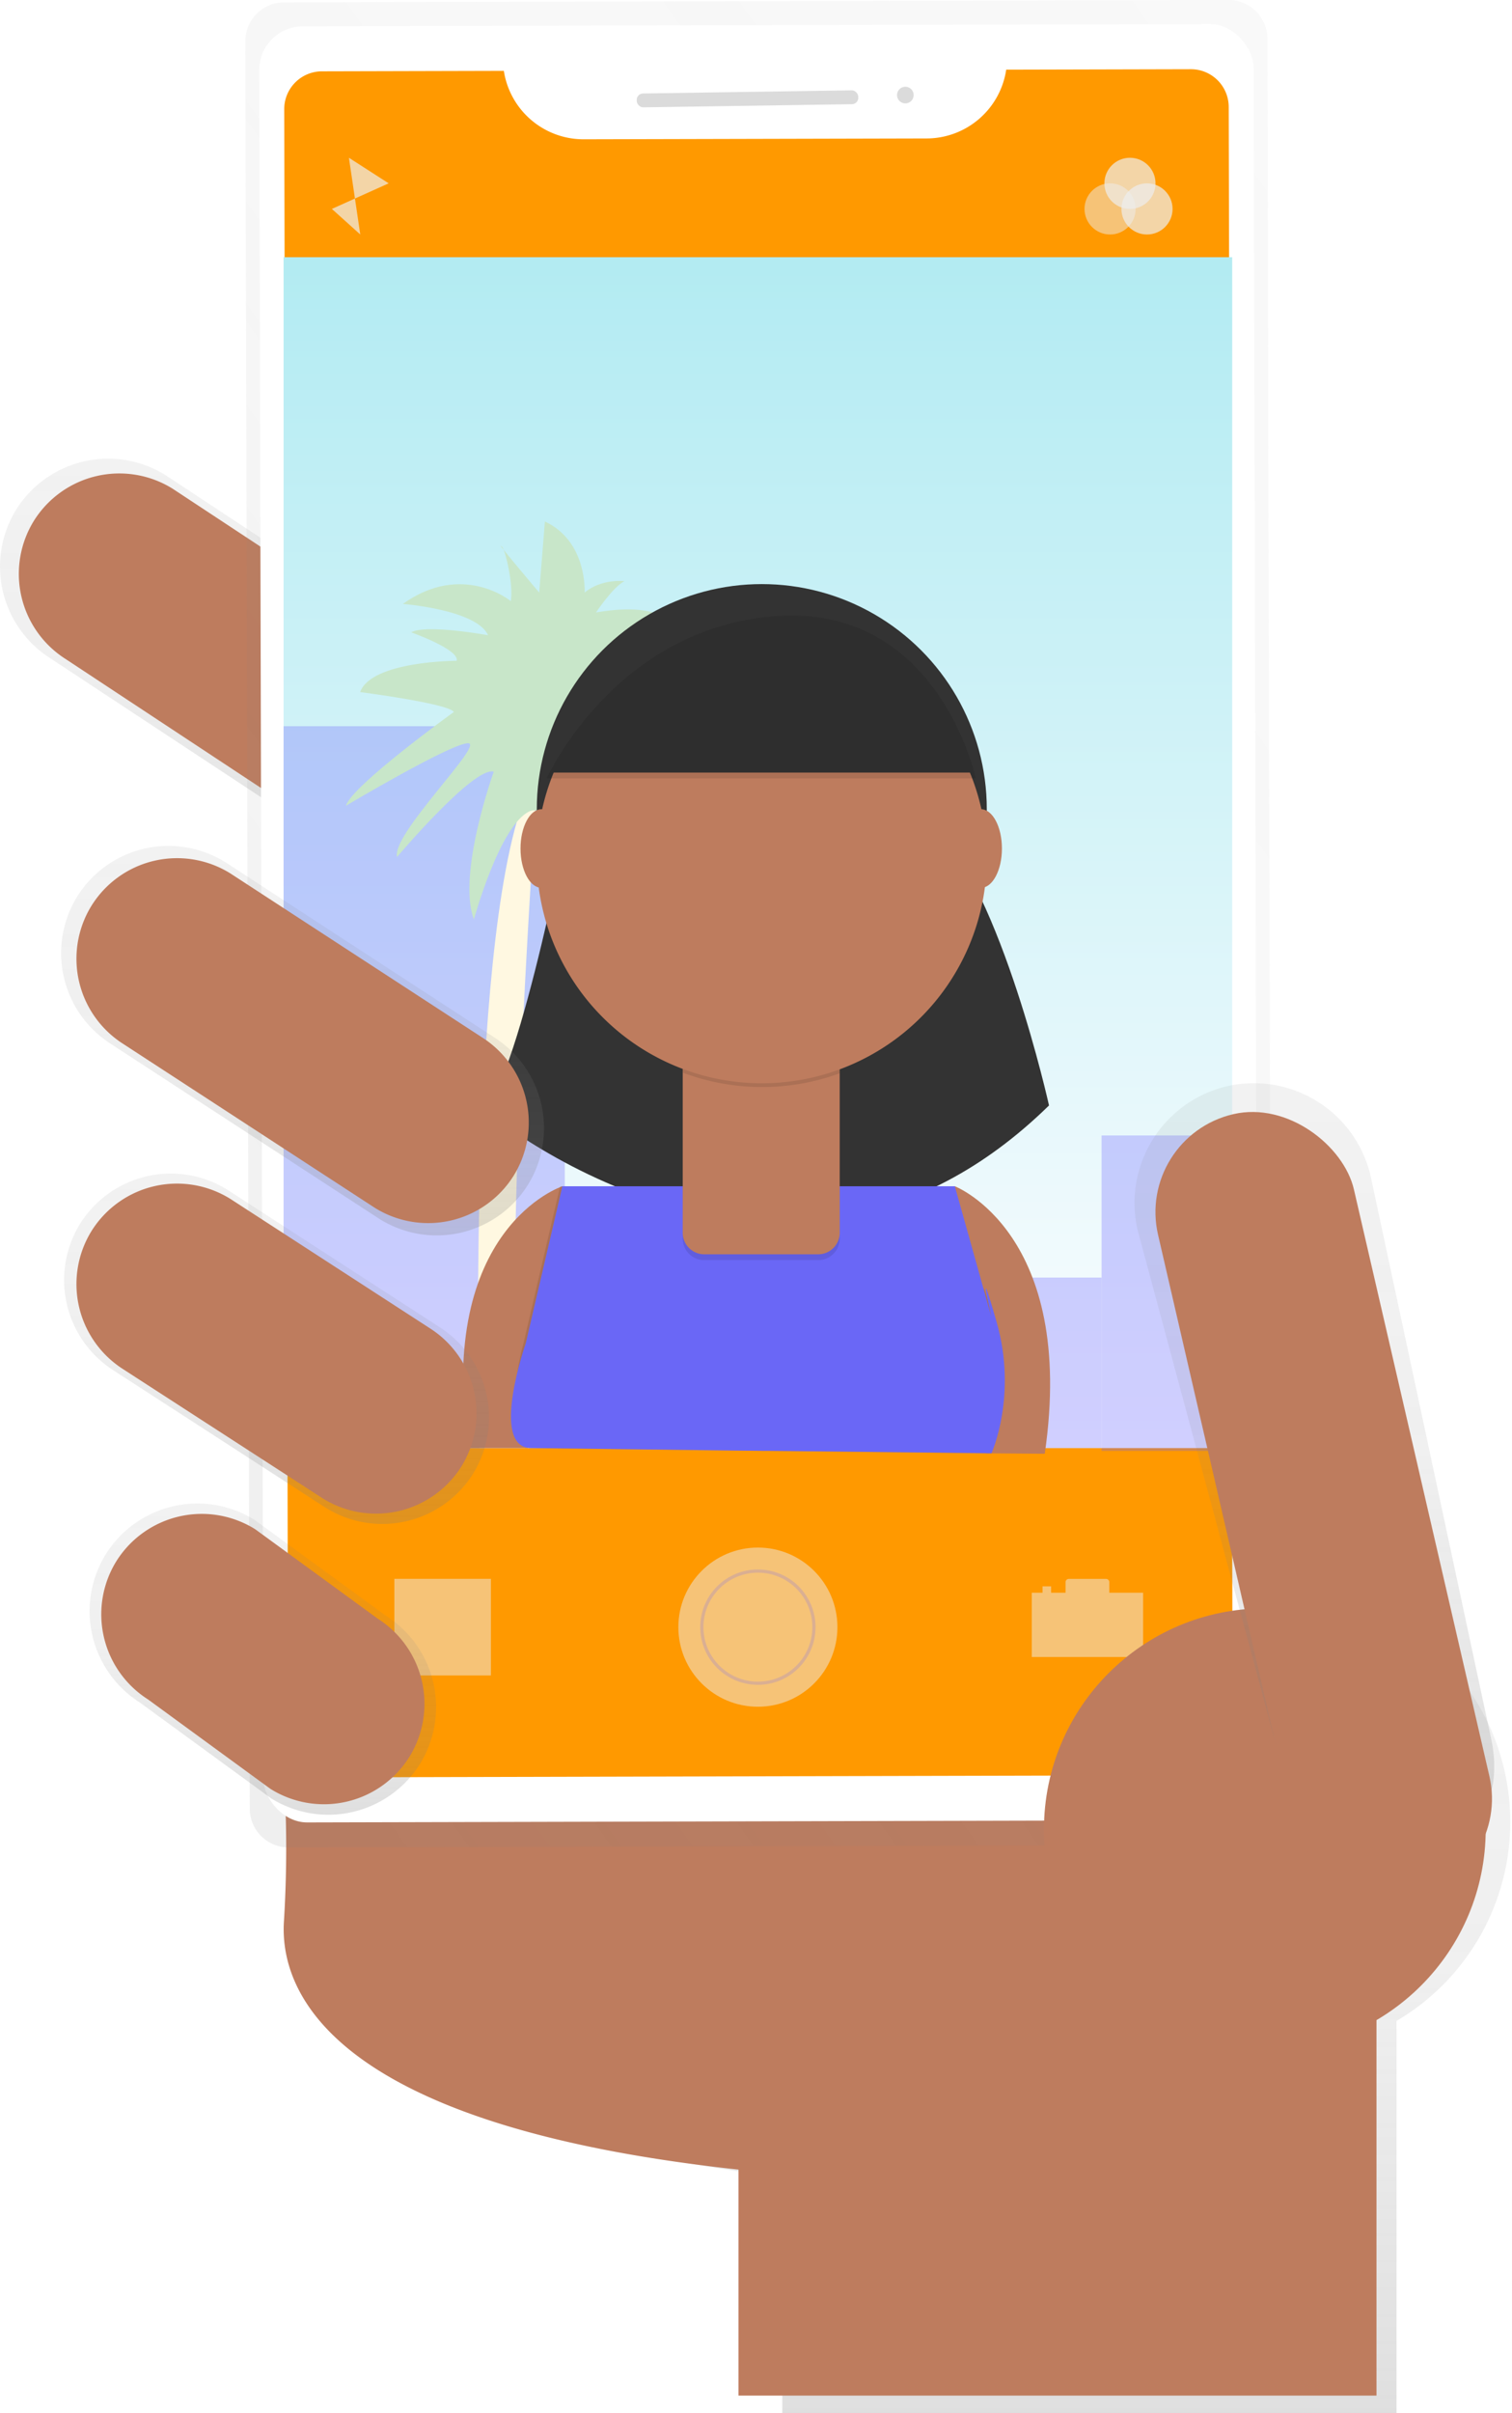 <svg xmlns="http://www.w3.org/2000/svg" xmlns:xlink="http://www.w3.org/1999/xlink" width="472.625" height="753.74" viewBox="0 0 472.625 753.74">
  <defs>
    <linearGradient id="linear-gradient" x1="0.5" y1="1" x2="0.5" gradientUnits="objectBoundingBox">
      <stop offset="0" stop-color="gray" stop-opacity="0.251"/>
      <stop offset="0.54" stop-color="gray" stop-opacity="0.122"/>
      <stop offset="1" stop-color="gray" stop-opacity="0.102"/>
    </linearGradient>
    <linearGradient id="linear-gradient-2" x1="0.5" y1="1" x2="0.5" y2="0" xlink:href="#linear-gradient"/>
    <linearGradient id="linear-gradient-3" x1="0.146" y1="1.023" x2="0.933" y2="-0.011" xlink:href="#linear-gradient"/>
    <linearGradient id="linear-gradient-4" x1="0.5" y1="1" x2="0.5" gradientUnits="objectBoundingBox">
      <stop offset="0" stop-color="#fcfdff"/>
      <stop offset="1" stop-color="#b2ebf2"/>
    </linearGradient>
    <linearGradient id="linear-gradient-5" x1="0.5" y1="1" x2="0.5" y2="0" xlink:href="#linear-gradient"/>
    <linearGradient id="linear-gradient-6" x1="0.5" y1="1" x2="0.5" y2="-0.001" xlink:href="#linear-gradient"/>
    <linearGradient id="linear-gradient-7" x1="0.5" y1="1" x2="0.5" y2="0" xlink:href="#linear-gradient"/>
    <linearGradient id="linear-gradient-8" x1="0.5" y1="1" x2="0.5" y2="0" xlink:href="#linear-gradient"/>
  </defs>
  <g id="undraw_selfie" transform="translate(0.034 0)">
    <path id="Path_1" data-name="Path 1" d="M525,333.23h0a33.9,33.9,0,0,1-46.61,10.59l-98.71-65.05a33.9,33.9,0,0,1-10.59-46.61h0a33.9,33.9,0,0,1,46.61-10.59l98.71,65.05A33.9,33.9,0,0,1,525,333.23Z" transform="translate(-363.96 -73.13)" fill="url(#linear-gradient)"/>
    <path id="Path_2" data-name="Path 2" d="M519.55,329.67h0a31.51,31.51,0,0,1-43.33,9.85L384.46,279a31.51,31.51,0,0,1-9.85-43.33h0a31.51,31.51,0,0,1,43.33-9.85l91.77,60.47a31.51,31.51,0,0,1,9.84,43.38Z" transform="translate(-363.96 -73.13)" fill="#be7c5e"/>
    <path id="Path_3" data-name="Path 3" d="M836,642.19a72.1,72.1,0,0,0-142.93-13.44l-221.58-6L474,660.81s-31.59,72.9,134.46,92.35v73.71h192V704.39A72.06,72.06,0,0,0,836,642.19Z" transform="translate(-363.96 -73.13)" fill="url(#linear-gradient-2)"/>
    <path id="Path_4" data-name="Path 4" d="M452.66,673.6c-1.14,20.51,12.74,63.27,142.11,77.24v70.6H794.19v-187L452.56,625.9l.11,1.65a368.716,368.716,0,0,1-.01,46.05Z" transform="translate(-363.96 -73.13)" fill="#be7c5e"/>
    <g id="Group_1" data-name="Group 1" opacity="0.5">
      <path id="Path_5" data-name="Path 5" d="M747.91,73.13l-295.19.72A12.13,12.13,0,0,0,440.62,86L442,638.11a12.13,12.13,0,0,0,12.16,12.1l295.19-.72a12.13,12.13,0,0,0,12.1-12.16l-1.37-552.1a12.13,12.13,0,0,0-12.17-12.1Z" transform="translate(-363.96 -73.13)" fill="url(#linear-gradient-3)"/>
    </g>
    <rect id="Rectangle_1" data-name="Rectangle 1" width="310.82" height="561.04" rx="13.64" transform="translate(80.968 8.263) rotate(-0.14)" fill="#fff"/>
    <path id="_Path_" data-name="&lt;Path&gt;" d="M678.45,94.89a25.2,25.2,0,0,1-24.78,21.49l-107.36.26a25.2,25.2,0,0,1-24.89-21.37l-56.87.14a11.81,11.81,0,0,0-11.78,11.83L454,616.54a11.81,11.81,0,0,0,11.83,11.78l271.63-.66a11.81,11.81,0,0,0,11.78-11.83L748,106.53a11.81,11.81,0,0,0-11.83-11.78Z" transform="translate(-363.96 -73.13)" fill="#f90"/>
    <rect id="Rectangle_2" data-name="Rectangle 2" width="69.26" height="4.33" rx="2" transform="translate(198.966 29.229) rotate(-0.86)" fill="#dbdbdb"/>
    <circle id="Ellipse_1" data-name="Ellipse 1" cx="2.6" cy="2.6" r="2.6" transform="translate(280.323 27.138) rotate(-0.86)" fill="#dbdbdb"/>
    <circle id="Ellipse_2" data-name="Ellipse 2" cx="24.86" cy="24.86" r="24.86" transform="translate(212.01 483.41)" fill="#eee" opacity="0.5"/>
    <circle id="Ellipse_3" data-name="Ellipse 3" cx="17.52" cy="17.52" r="17.52" transform="translate(219.35 490.75)" fill="none" stroke="#6c63ff" stroke-miterlimit="10" stroke-width="1" opacity="0.2"/>
    <rect id="Rectangle_3" data-name="Rectangle 3" width="30.18" height="30.18" transform="translate(123.24 493.18)" fill="#eee" opacity="0.5"/>
    <path id="Path_6" data-name="Path 6" d="M710.67,570.65v-3.32a1,1,0,0,0-1-1H698a1,1,0,0,0-1,1v3.32h-4.52v-2H689.8v2h-3.35v20.07h34.79V570.65Z" transform="translate(-363.96 -73.13)" fill="#eee" opacity="0.5"/>
    <rect id="Rectangle_4" data-name="Rectangle 4" width="296.52" height="371.98" transform="translate(88.61 80.35)" fill="url(#linear-gradient-4)"/>
    <circle id="Ellipse_4" data-name="Ellipse 4" cx="7.99" cy="7.99" r="7.99" transform="translate(345.18 49.28)" fill="#eee" opacity="0.7"/>
    <circle id="Ellipse_5" data-name="Ellipse 5" cx="7.99" cy="7.99" r="7.99" transform="translate(350.51 57.27)" fill="#eee" opacity="0.7"/>
    <circle id="Ellipse_6" data-name="Ellipse 6" cx="7.99" cy="7.99" r="7.99" transform="translate(338.97 57.27)" fill="#eee" opacity="0.5"/>
    <path id="Path_7" data-name="Path 7" d="M109.03,49.28l12.43,7.99L103.7,65.26l8.88,7.99" fill="#eee" opacity="0.7"/>
    <rect id="Rectangle_5" data-name="Rectangle 5" width="87.89" height="225.5" transform="translate(88.61 226.84)" fill="#6c63ff" opacity="0.3"/>
    <rect id="Rectangle_6" data-name="Rectangle 6" width="43.5" height="53.27" transform="translate(300.79 399.07)" fill="#6c63ff" opacity="0.3"/>
    <rect id="Rectangle_7" data-name="Rectangle 7" width="37.29" height="98.54" transform="translate(344.3 354.68)" fill="#6c63ff" opacity="0.3"/>
    <path id="Path_8" data-name="Path 8" d="M528,525.46H513.8S509.39,370.1,528,322.16h3.55S519.15,497.94,528,525.46Z" transform="translate(-363.96 -73.13)" fill="#fff8e1"/>
    <path id="Path_9" data-name="Path 9" d="M518.27,314.17s-11.54,32-6.21,46.17c0,0,8-29.3,17.31-33.74s19.09,33.74,19.09,33.74,5.33-24-4.44-43.5c0,0,19.53,10.65,29.3,31.07,0,0,1.78-13.32-21.31-40.84,0,0,20.42,5.33,33.74,17.76,0,0,4.44-9.77-23.08-25.75,0,0,3.55-11.54,24.86-6.21,0,0,0-15.09-33.74-12.43,0,0,0-9.77,22.19-8,0,0,0-12.43-25.75-8,0,0,5.33-8,8.88-9.77,0,0-7.1-.89-12.43,3.55,0,0,.89-16-12.43-22.19l-1.78,22.19s-14.92-17.59-11.54-14.2c.89.89,3.55,11.54,2.66,16.87,0,0-15.09-12.43-33.74.89,0,0,23.08,1.78,26.63,9.77,0,0-19.53-3.55-24-.89,0,0,15.09,5.33,14.2,8.88,0,0-26.63,0-30.18,9.77,0,0,27.52,3.55,29.3,6.21,0,0-32,23.08-33.74,29.3,0,0,32.85-19.53,38.17-19.53s-24,28.41-22.19,35.51C488.08,340.8,512.05,312.4,518.27,314.17Z" transform="translate(-363.96 -73.13)" fill="#c8e6c9"/>
    <path id="Path_10" data-name="Path 10" d="M539.71,443.68s-39.43,12.91-29.44,81.79h18.64l22.24-70.34Z" transform="translate(-363.96 -73.13)" fill="#be7c5e"/>
    <path id="Path_11" data-name="Path 11" d="M662.39,443.68s38.11,14.68,28.11,83.56l-18.3-.14-21.26-72Z" transform="translate(-363.96 -73.13)" fill="#be7c5e"/>
    <path id="Path_12" data-name="Path 12" d="M541.35,330.82s-18,92.53-27.81,87.62c0,0,94.69,81.78,178.29,0,0,0-14.72-66.36-36-87.62Z" transform="translate(-363.96 -73.13)" fill="#333"/>
    <circle id="Ellipse_7" data-name="Ellipse 7" cx="70.33" cy="70.33" r="70.33" transform="translate(167.76 182.45)" fill="#333"/>
    <path id="Path_13" data-name="Path 13" d="M673.11,527.1s8.18-18,1.64-40.89-1.64-1.64-1.64-1.64l-11.45-40.89H539l-11.45,49.07s-6.72,22.72,1.64,32.71" transform="translate(-363.96 -73.13)" opacity="0.1"/>
    <path id="Path_14" data-name="Path 14" d="M662.39,443.68H539.71l-11.45,49.07s-11.39,32.55,1.64,32.71c144.62,1.78.8,0,143.94,1.64,0,0,8.18-18,1.64-40.89s-1.64-1.64-1.64-1.64Z" transform="translate(-363.96 -73.13)" fill="#6a67f6"/>
    <path id="Path_15" data-name="Path 15" d="M213.38,329.84h49.07V386.9a6.73,6.73,0,0,1-6.73,6.73H220.1a6.73,6.73,0,0,1-6.73-6.73V329.84Z" opacity="0.1"/>
    <path id="Path_16" data-name="Path 16" d="M213.38,328h49.07v57.07a6.73,6.73,0,0,1-6.73,6.73H220.1a6.73,6.73,0,0,1-6.73-6.73V328Z" fill="#be7c5e"/>
    <path id="Path_17" data-name="Path 17" d="M577.42,408.22a70.62,70.62,0,0,0,49.07.14v-6H577.42Z" transform="translate(-363.96 -73.13)" opacity="0.1"/>
    <path id="Path_27" data-name="Path 27" d="M70.33,0A70.33,70.33,0,1,1,0,70.33,70.33,70.33,0,0,1,70.33,0Z" transform="translate(167.76 197.72)" fill="#be7c5e"/>
    <path id="Path_18" data-name="Path 18" d="M534.81,314.46H668.93s-11.45-54.16-62.15-50.71S534.81,314.46,534.81,314.46Z" transform="translate(-363.96 -73.13)" fill="#333"/>
    <ellipse id="Ellipse_9" data-name="Ellipse 9" cx="6.54" cy="12.27" rx="6.54" ry="12.27" transform="translate(162.67 252.78)" fill="#be7c5e"/>
    <ellipse id="Ellipse_10" data-name="Ellipse 10" cx="6.54" cy="12.27" rx="6.54" ry="12.27" transform="translate(300.07 252.78)" fill="#be7c5e"/>
    <path id="Path_19" data-name="Path 19" d="M534.81,316.28H668.93s-11.45-54.16-62.15-50.71S534.81,316.28,534.81,316.28Z" transform="translate(-363.96 -73.13)" opacity="0.1"/>
    <circle id="Ellipse_11" data-name="Ellipse 11" cx="69.04" cy="69.04" r="69.04" transform="translate(326.29 502.4)" fill="#be7c5e"/>
    <path id="Path_20" data-name="Path 20" d="M803.92,656.74h0c-20,4.63-33.79-8.43-38.42-28.46l-46-171a37.5,37.5,0,0,1,28-44.85h0a37.5,37.5,0,0,1,44.85,28l37.58,175.38C834.52,635.9,824,652.11,803.92,656.74Z" transform="translate(-363.96 -73.13)" fill="url(#linear-gradient-5)"/>
    <rect id="Rectangle_8" data-name="Rectangle 8" width="62.84" height="250.9" rx="31.42" transform="translate(354.881 355.096) rotate(-13.01)" fill="#be7c5e"/>
    <path id="Path_21" data-name="Path 21" d="M511.71,533.62h0a33.49,33.49,0,0,1-46,10.47l-66.2-42.83a33.49,33.49,0,0,1-10.47-46h0a33.49,33.49,0,0,1,46-10.47l66.2,42.83a33.49,33.49,0,0,1,10.47,46Z" transform="translate(-363.96 -73.13)" fill="url(#linear-gradient-6)"/>
    <path id="Path_22" data-name="Path 22" d="M495.1,624.29h0a33.79,33.79,0,0,1-46.46,10.56l-41-29.91a33.79,33.79,0,0,1-10.56-46.46h0a33.79,33.79,0,0,1,46.46-10.56l41,29.91A33.79,33.79,0,0,1,495.1,624.29Z" transform="translate(-363.96 -73.13)" fill="url(#linear-gradient-7)"/>
    <path id="Path_23" data-name="Path 23" d="M491.8,622.07h0a31.51,31.51,0,0,1-43.33,9.85L410.23,604a31.51,31.51,0,0,1-9.85-43.33h0a31.51,31.51,0,0,1,43.33-9.85l38.24,27.89a31.51,31.51,0,0,1,9.85,43.36Z" transform="translate(-363.96 -73.13)" fill="#be7c5e"/>
    <path id="Path_24" data-name="Path 24" d="M508.09,531.3h0a31.51,31.51,0,0,1-43.33,9.85l-62.29-40.3a31.51,31.51,0,0,1-9.85-43.33h0A31.51,31.51,0,0,1,436,447.67L498.24,488a31.51,31.51,0,0,1,9.85,43.3Z" transform="translate(-363.96 -73.13)" fill="#be7c5e"/>
    <path id="Path_25" data-name="Path 25" d="M528.84,443.4h0a33.64,33.64,0,0,1-46.26,10.51l-83.9-54.63A33.64,33.64,0,0,1,388.17,353h0a33.64,33.64,0,0,1,46.26-10.51l83.9,54.63A33.64,33.64,0,0,1,528.84,443.4Z" transform="translate(-363.96 -73.13)" fill="url(#linear-gradient-8)"/>
    <path id="Path_26" data-name="Path 26" d="M524.38,440.54h0a31.51,31.51,0,0,1-43.33,9.85l-78.58-51.16a31.51,31.51,0,0,1-9.85-43.33h0A31.51,31.51,0,0,1,436,346l78.58,51.16a31.51,31.51,0,0,1,9.8,43.38Z" transform="translate(-363.96 -73.13)" fill="#be7c5e"/>
  </g>
</svg>
